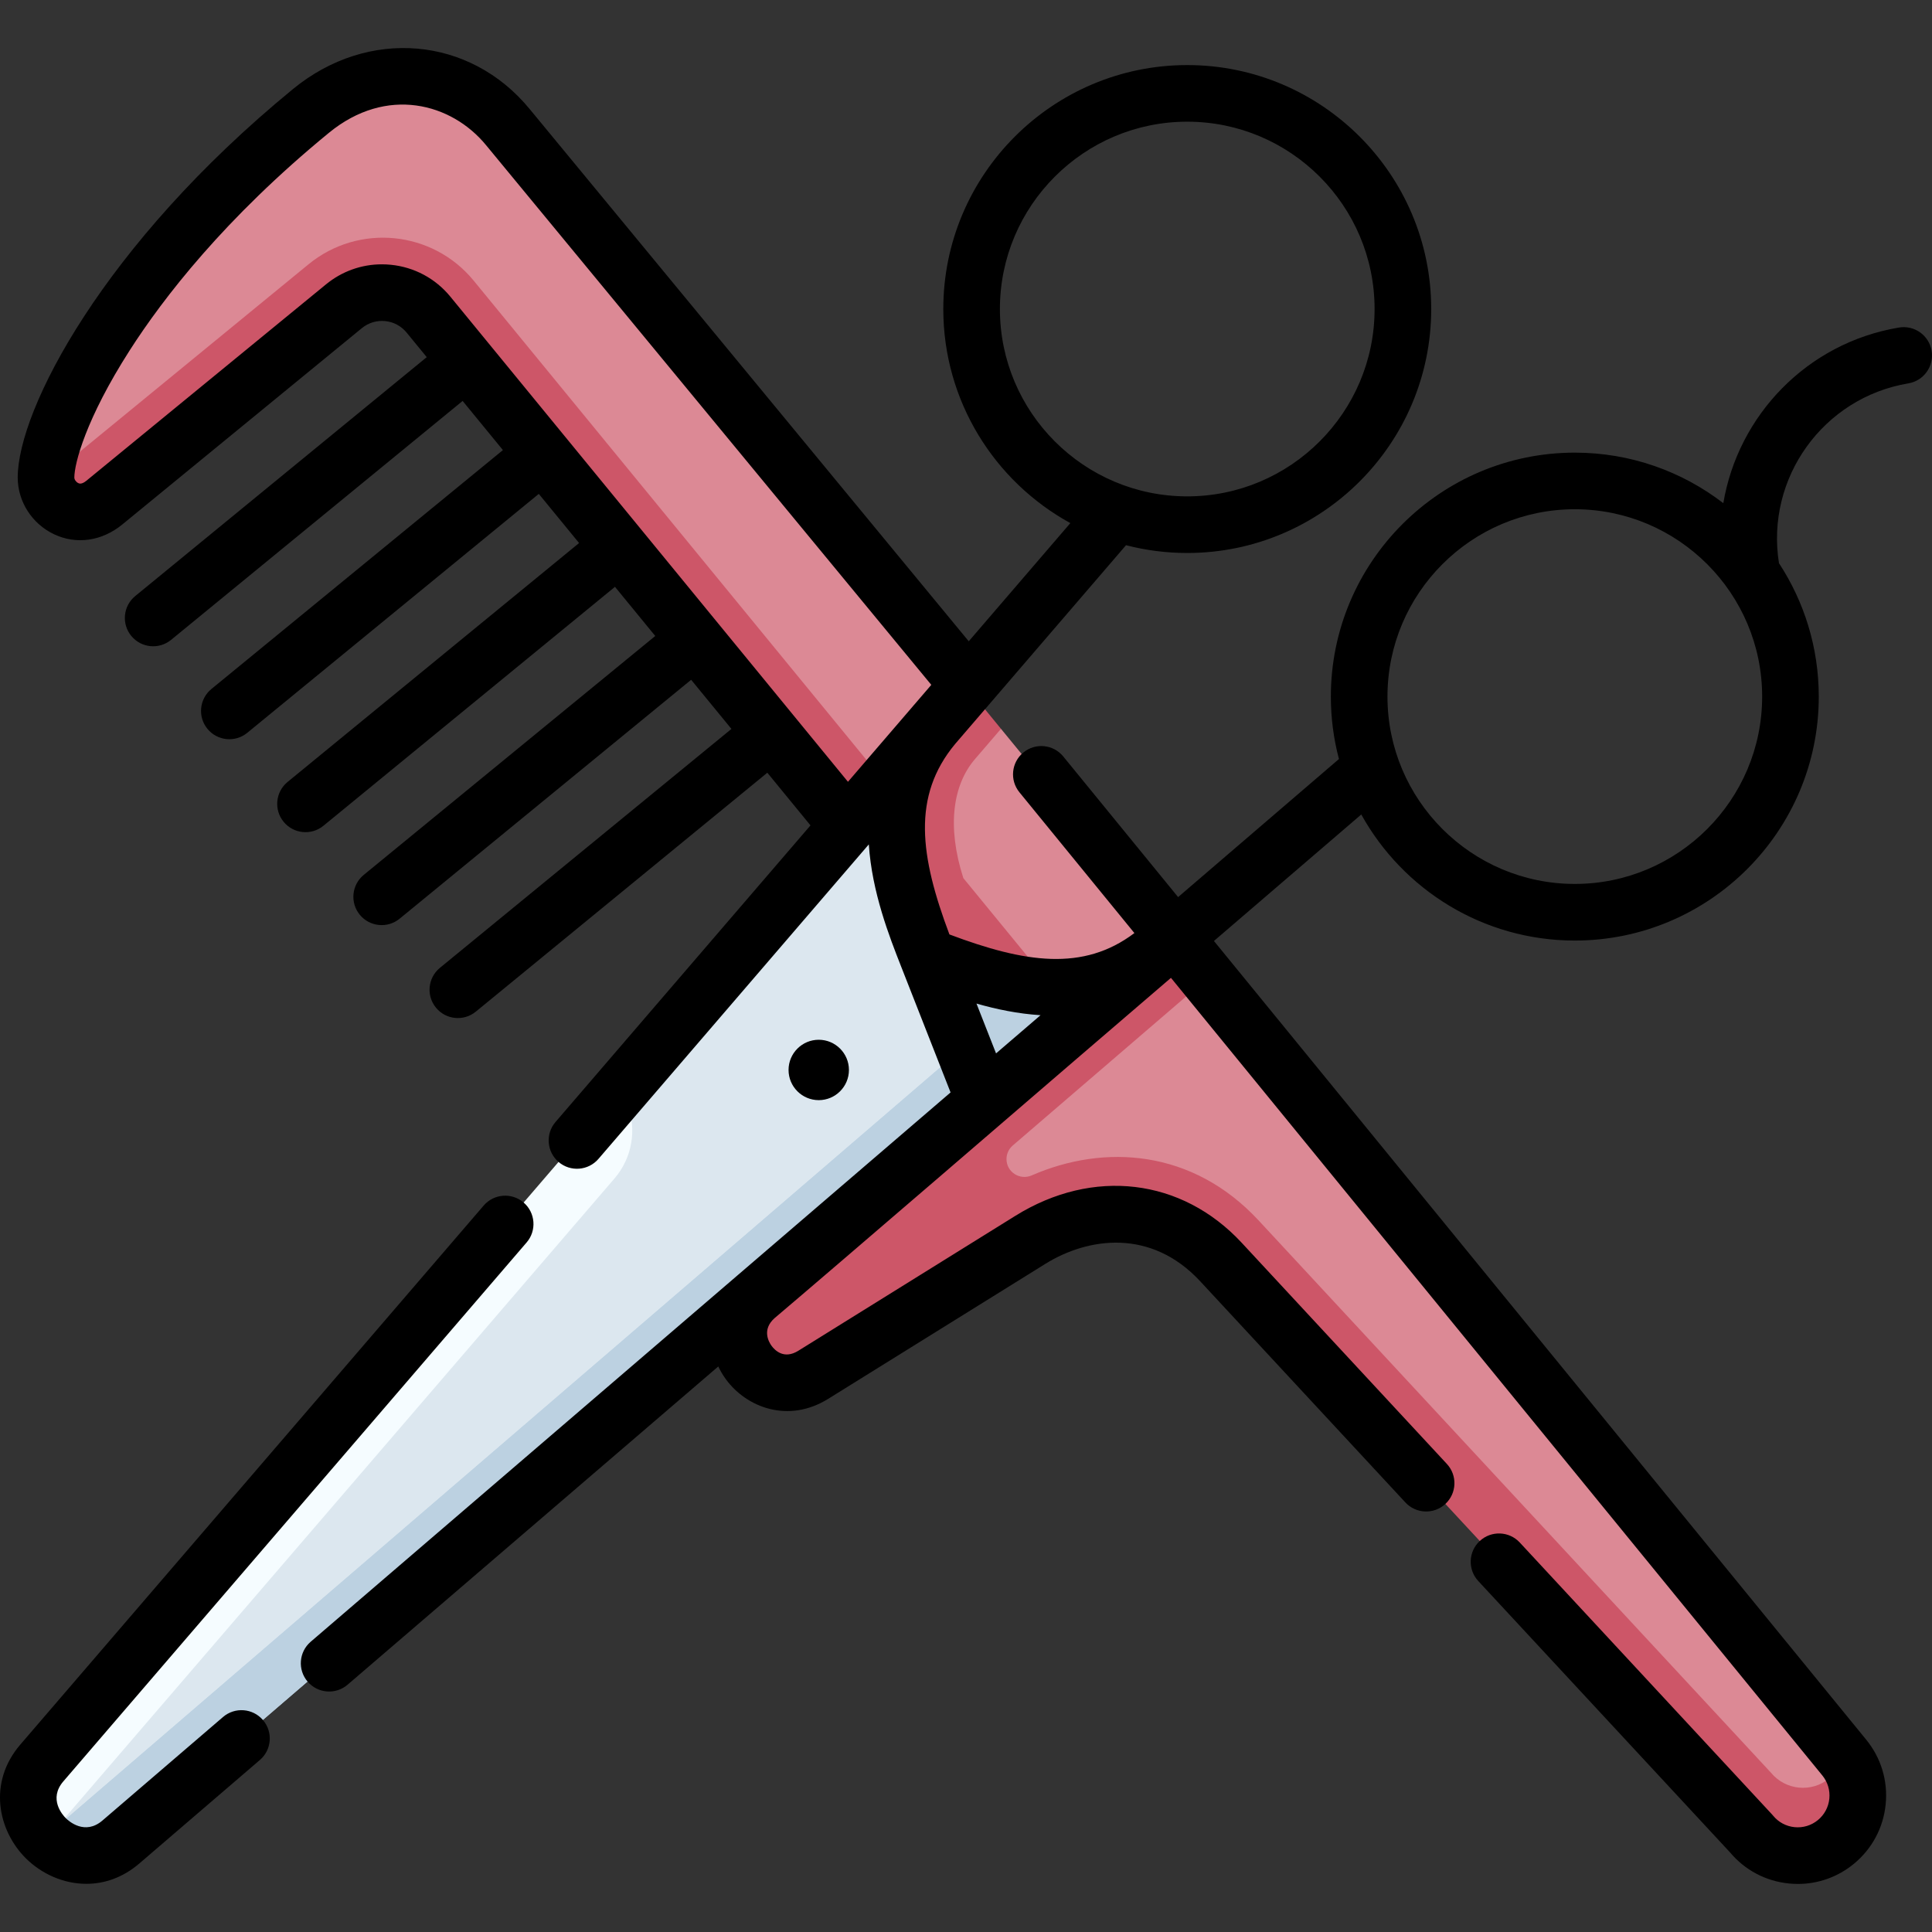 <svg id="Capa_1" enable-background="new 0 0 511.881 511.881" height="512" viewBox="0 0 511.881 511.881" width="512" xmlns="http://www.w3.org/2000/svg"><rect x="0" y="0" width="511.881" height="511.881" fill="#333333" stroke="none"/><g><g><path d="m319.58 259.438-8.941-.91v-10l-45.427-55.428-9.076-1.075v-10l-121.562-148.327c-12.19-14.874-34.139-19.098-52.171-4.32-49.008 40.165-68.377 80.097-70.072 95.111 4.526 4.526 11.775 2.114 13.669.561l61.009-50c9.693-7.944 23.991-6.526 31.935 3.167l161.19 196.538-24.515 30.801c-2.233 1.92-3.518 4.718-3.518 7.662 0 7.34 7.536 12.133 14.263 9.198 29.967-13.074 47.567-9.733 62.127 5.961l135.71 146.279c9.177 11.197 24.143 5.646 24.143-9.35z" fill="#dc8995"/><path d="m488.614 465.635-.268-.327c-.545 2.231-1.779 4.314-3.693 5.882-4.69 3.844-11.607 3.157-15.451-1.532l-135.71-146.279c-17.538-18.904-40.907-20.347-60.127-11.961-3.158 1.378-6.696-.872-6.696-4.318 0-1.382.603-2.696 1.651-3.597l51.259-44.065-8.941-10.91-24.872 21.381-30.527-37.249c-4.434-13.799-2.746-24.764 3.092-31.557 4.631-5.388 6.88-8.004 6.88-8.004l-9.076-11.075-21.702 25.249-108.929-132.913c-10.885-13.281-30.476-15.224-43.758-4.339l-63.468 52.015c-1.971 1.615-4.015 2.358-5.948 2.454-.083.731-.137 1.424-.137 2.034 0 6.815 8.235 12.559 15.465 6.634l63.468-52.015c6.8-5.573 16.831-4.578 22.404 2.222l113.592 138.602s-11.743 108.864-26.589 121.414c-12.267 10.371 1.295 29.349 14.94 20.872l57.508-35.751c15.263-9.488 35.647-10.145 50.512 5.878l140.496 151.438c5.573 6.8 15.603 7.795 22.403 2.222s7.795-15.605 2.222-22.405z" fill="#cd5668"/><path d="m245.745 253.379c19.764 7.763 42.361 14.508 61.65-2.05l-46.695 40.129-31.139-4.437z" fill="#bcd1e1"/><path d="m245.745 253.379c-7.763-19.764-14.508-42.362 2.05-61.65l-83.148 96.737-152.767 198.294 118.837-92.158 124.523-117.047c-2.653-6.757-6.015-15.317-9.495-24.176z" fill="#dce7ef"/><path d="m11.88 486.76c4.973 5.182 13.267 7.192 20.153 1.272 35.924-30.882 228.667-196.574 228.667-196.574s-2.192-5.582-5.46-13.903c-54.223 46.613-187.688 161.346-243.36 209.205z" fill="#bcd1e1"/><path d="m11.88 486.76c4.973 5.182 13.267 7.192 20.153 1.272 35.924-30.882 228.667-196.574 228.667-196.574s-2.192-5.582-5.46-13.903c-54.223 46.613-187.688 161.346-243.36 209.205z" fill="#bcd1e1"/><path d="m12.364 487.244c-5.182-4.973-7.192-13.267-1.272-20.153 30.882-35.924 153.555-178.625 153.555-178.625l1.584 4.137c2.554 6.671 1.249 14.2-3.408 19.616-25.666 29.858-110.154 128.14-150.459 175.025z" fill="#f5fcff"/></g><g><path d="m476.344 499.148c-.781 0-1.566-.039-2.354-.117-6.143-.609-11.688-3.542-15.643-8.267l-66.683-71.875c-2.817-3.037-2.64-7.782.397-10.599s7.782-2.638 10.599.397l66.825 72.029c.104.113.205.229.303.347 1.426 1.739 3.443 2.819 5.681 3.042 2.241.22 4.429-.441 6.168-1.867s2.819-3.443 3.042-5.681c.222-2.238-.441-4.428-1.867-6.168l-172.567-211.309-24.818 21.306c-2.982 2.568-65.628 56.528-80.052 68.722l-.102.087c-3.526 3.076-1.552 6.412-.856 7.368.863 1.187 3.282 3.689 7.098 1.318l57.507-35.75c20.549-12.775 44.09-9.97 59.97 7.146l54.356 58.59c2.817 3.037 2.64 7.782-.397 10.599-3.036 2.818-7.782 2.639-10.599-.397l-54.356-58.59c-13.072-14.09-29.779-11.62-41.054-4.609l-57.509 35.751c-10.553 6.555-21.644 2.33-27.146-5.235-.757-1.041-1.422-2.161-1.982-3.341l-98.218 84.317c-3.145 2.698-7.879 2.336-10.576-.806-2.698-3.143-2.338-7.878.805-10.576l113.143-97.129c.061-.053.122-.105.184-.158l56.208-48.253-13.085-33.321c-3.165-8.058-7.731-19.684-8.577-32.396l-71.632 83.327c-2.701 3.142-7.436 3.498-10.577.798s-3.498-7.436-.798-10.577l67.557-78.586-11.437-13.955-77.24 63.302c-3.203 2.625-7.93 2.158-10.555-1.047-2.626-3.204-2.157-7.929 1.047-10.555l77.239-63.302-10.674-13.023-77.239 63.302c-3.204 2.625-7.93 2.158-10.555-1.047-2.626-3.204-2.157-7.929 1.047-10.555l77.239-63.302-10.673-13.023-77.24 63.302c-3.204 2.625-7.929 2.158-10.555-1.047-2.626-3.204-2.157-7.929 1.047-10.555l77.239-63.302-10.673-13.024-77.24 63.302c-3.203 2.625-7.93 2.158-10.555-1.047-2.626-3.204-2.157-7.929 1.047-10.555l77.239-63.302-10.674-13.024-77.24 63.302c-3.203 2.625-7.93 2.158-10.555-1.047-2.626-3.204-2.157-7.929 1.047-10.555l77.24-63.302-5.337-6.512c-1.426-1.74-3.442-2.819-5.681-3.042-2.232-.218-4.429.442-6.168 1.867l-63.468 52.015c-5.403 4.428-12.165 5.402-18.086 2.598-5.852-2.77-9.632-8.67-9.632-15.032 0-17.92 22.635-61.706 72.955-102.946 19.89-16.301 46.857-13.996 62.726 5.367l116.295 140.969 26.918-31.313c-20.044-10.989-33.662-32.293-33.662-56.72 0-35.64 28.995-64.636 64.636-64.636s64.636 28.996 64.636 64.636-28.995 64.636-64.636 64.636c-5.602 0-11.039-.716-16.225-2.062l-45.287 52.68c-11.49 13.835-9.304 29.714-1.5 50.446 20.003 7.54 35.474 9.865 49.007-.363l-30.465-37.304c-2.62-3.208-2.144-7.933 1.064-10.553s7.934-2.143 10.553 1.065l30.431 37.263 42.614-36.583c-1.398-5.281-2.145-10.827-2.145-16.541 0-35.64 28.995-64.636 64.636-64.636 14.792 0 28.44 4.996 39.346 13.387 3.899-23.181 22.101-42.451 46.555-46.534 4.082-.681 7.951 2.077 8.633 6.162.683 4.085-2.076 7.951-6.162 8.633-22.554 3.766-37.872 25.096-34.28 47.639 6.665 10.165 10.545 22.313 10.545 35.35 0 35.64-28.995 64.636-64.636 64.636-24.32 0-45.547-13.502-56.577-33.403l-39.037 33.513 172.792 211.585c3.958 4.829 5.802 10.921 5.185 17.146-.617 6.226-3.622 11.837-8.461 15.803-4.227 3.461-9.411 5.306-14.803 5.306zm-217.626-233.253 5.185 13.2 11.734-10.073c.021-.019.04-.035.056-.048-5.988-.372-11.734-1.579-16.975-3.079zm158.526-130.97c-27.369 0-49.636 22.267-49.636 49.636s22.267 49.636 49.636 49.636 49.636-22.267 49.636-49.636-22.267-49.636-49.636-49.636zm-316.069-64.892c.78 0 1.566.039 2.354.117 6.226.617 11.837 3.622 15.802 8.461l105.336 128.527 16.935-19.7c.166-.199.334-.396.504-.595.066-.078.135-.154.204-.229l4.438-5.161-117.959-142.982c-9.122-11.13-26.341-15.825-41.632-3.292-27.617 22.634-43.965 43.863-52.815 57.686-11.586 18.094-14.647 29.929-14.647 33.659 0 .548.461 1.196 1.05 1.475.238.114.874.414 2.16-.642l63.468-52.015c4.225-3.464 9.409-5.309 14.802-5.309zm213.385-37.792c-27.369 0-49.636 22.267-49.636 49.636s22.267 49.636 49.636 49.636 49.636-22.267 49.636-49.636-22.266-49.636-49.636-49.636zm-291.684 466.877c-6.127 0-11.961-2.695-16.077-6.813-7.286-7.292-10.105-19.974-1.396-30.105l122.754-142.795c2.701-3.142 7.437-3.498 10.576-.798 3.142 2.7 3.499 7.436.799 10.577l-122.755 142.794c-3.999 4.651-.176 8.916.632 9.724.808.809 5.079 4.64 9.737.64l31.948-27.426c3.145-2.698 7.879-2.336 10.576.806 2.698 3.143 2.338 7.878-.805 10.576l-31.948 27.426c-4.415 3.79-9.316 5.394-14.041 5.394zm194.049-207.635c-4.411 0-8-3.589-8-8s3.589-8 8-8 8 3.589 8 8-3.589 8-8 8z"/></g></g></svg>